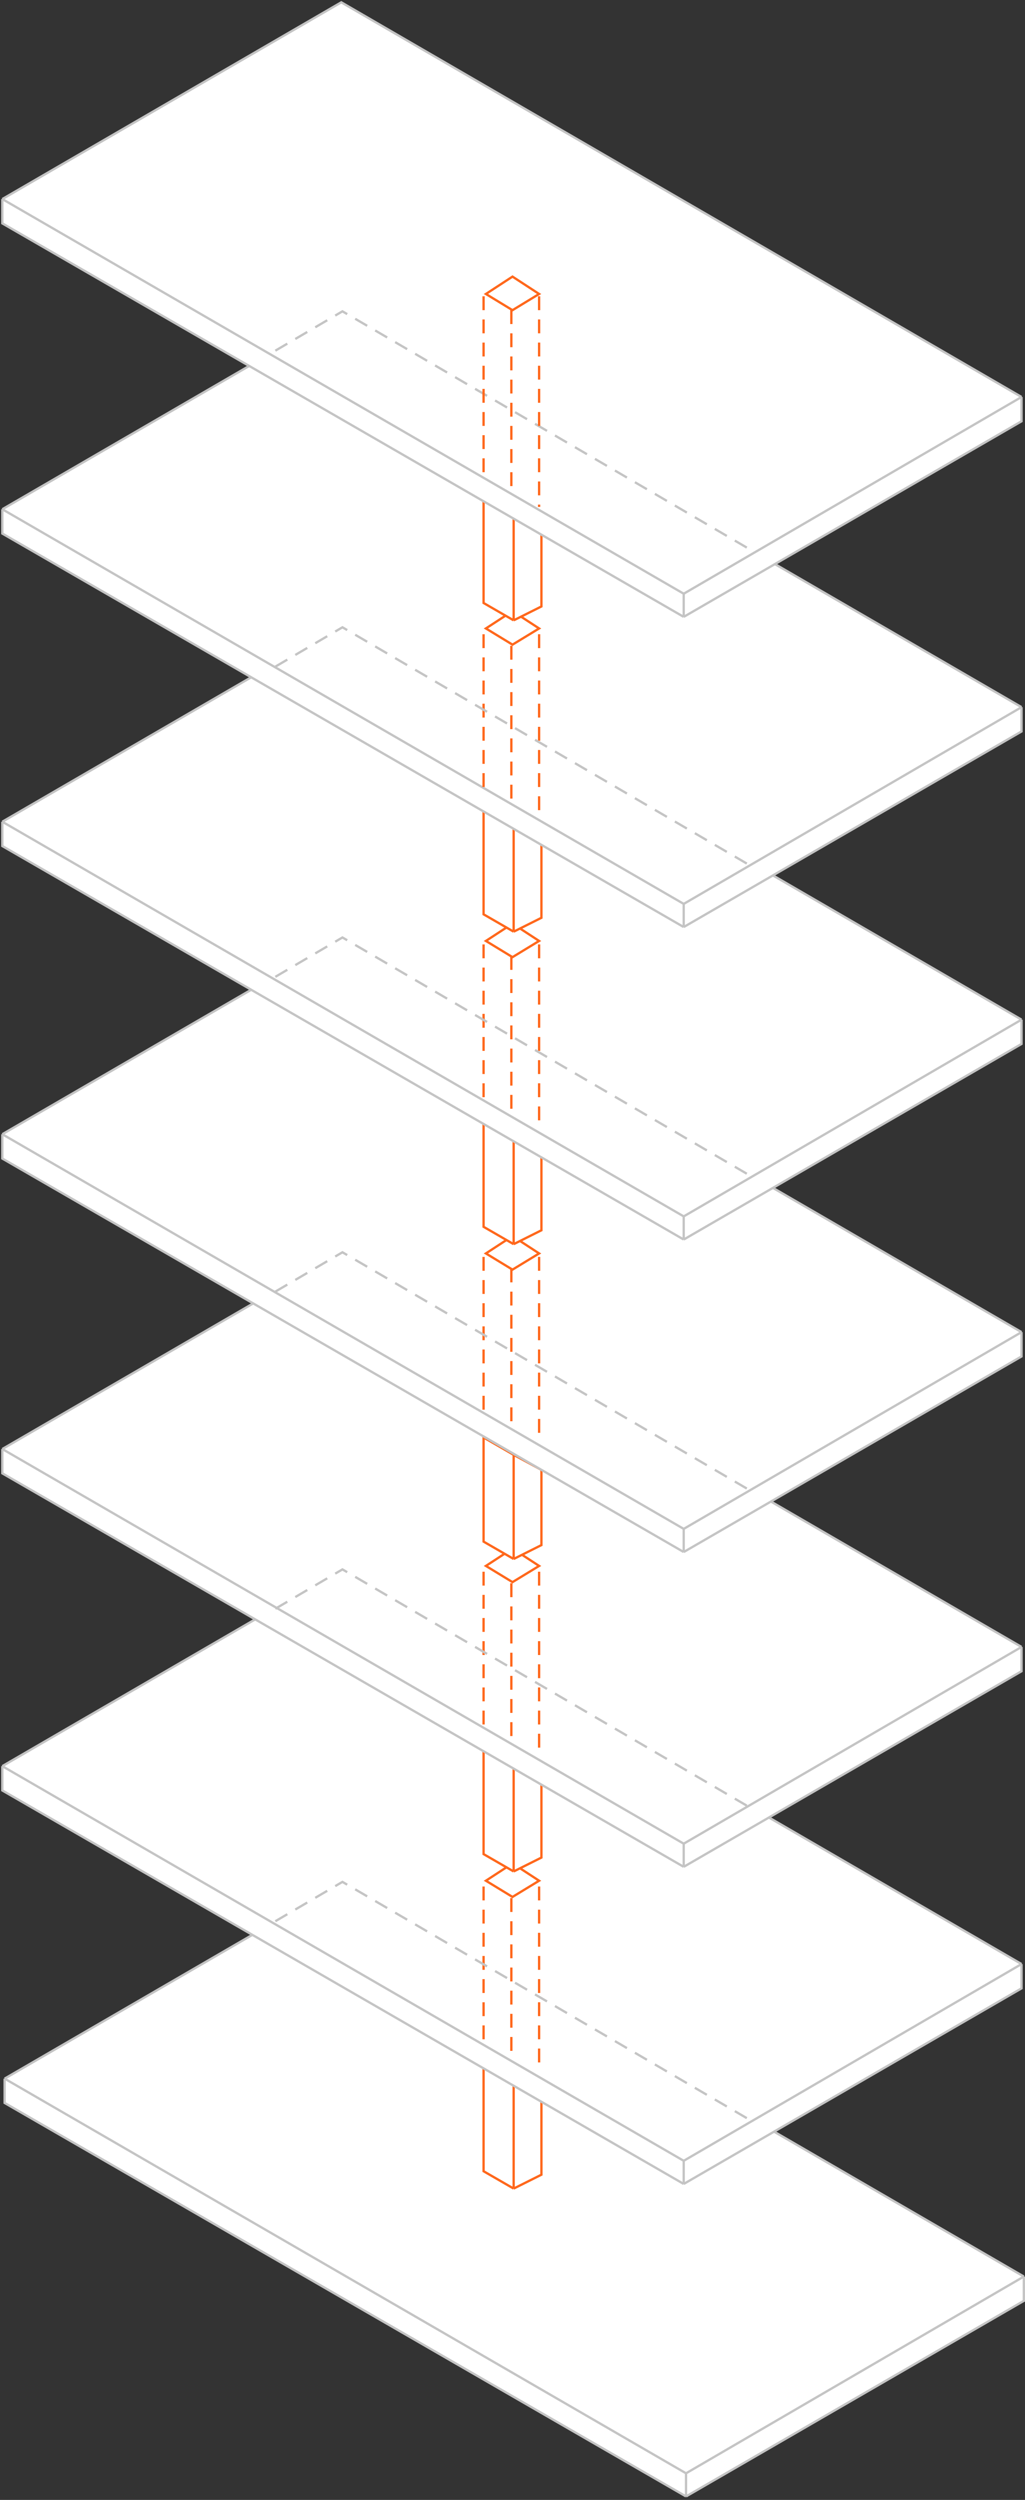 <svg width="443" height="1080" viewBox="0 0 443 1080" fill="none" xmlns="http://www.w3.org/2000/svg">
<rect x="0" y="0" width="443" height="1080" fill="#333333" stroke="none"/>
<path d="M2 898L148.5 813L442.5 983.5V994L296.5 1078.5L2 908.5V898Z" fill="white"/>
<path d="M2 898L148.5 813L442.5 983.5M2 898L296.5 1068.5M2 898V908.5L296.5 1078.5M442.5 983.5L296.5 1068.5M442.5 983.5V994L296.5 1078.5M296.5 1068.5V1078.5" stroke="#C4C4C4"/>
<path d="M209 938V893L222 900.5L234 907V939.5L222 945.5L209 938Z" fill="white"/>
<path d="M222 945.5L209 938V893L222 900.5M222 945.5V900.5M222 945.5L234 939.5V907L222 900.5" stroke="#FF671B"/>
<path d="M1 763L147.5 678L441.5 848.5V859L295.5 943.5L1 773.5V763Z" fill="white"/>
<path d="M1 763L147.5 678L441.5 848.5M1 763L295.5 933.5M1 763V773.5L295.5 943.5M441.5 848.5L295.5 933.5M441.5 848.5V859L295.5 943.5M295.5 933.5V943.5" stroke="#C4C4C4"/>
<path d="M221.5 805L210 812.5L221.5 819.5L233 812.5L221.5 805Z" fill="white" stroke="#FF671B"/>
<path d="M209 801V756L222 763.5L234 770V802.5L222 808.5L209 801Z" fill="white"/>
<path d="M222 808.5L209 801V756L222 763.5M222 808.5V763.5M222 808.5L234 802.5V770L222 763.5" stroke="#FF671B"/>
<path d="M1 626L147.5 541L441.5 711.5V722L295.5 806.5L1 636.5V626Z" fill="white"/>
<path d="M1 626L147.5 541L441.5 711.5M1 626L295.5 796.5M1 626V636.5L295.5 806.5M441.5 711.5L295.5 796.5M441.5 711.5V722L295.5 806.5M295.5 796.5V806.5" stroke="#C4C4C4"/>
<path d="M221.5 669L210 676.5L221.5 683.5L233 676.5L221.5 669Z" fill="white" stroke="#FF671B"/>
<path d="M209 666V621L222 628.5L234 635V667.5L222 673.5L209 666Z" fill="white"/>
<path d="M222 673.5L209 666V621L222 628.5M222 673.5V628.5M222 673.5L234 667.5V635L222 628.5" stroke="#FF671B"/>
<path d="M1 490L147.5 405L441.5 575.5V586L295.5 670.5L1 500.5V490Z" fill="white"/>
<path d="M1 490L147.5 405L441.5 575.5M1 490L295.5 660.5M1 490V500.5L295.5 670.5M441.5 575.5L295.5 660.5M441.5 575.5V586L295.5 670.5M295.5 660.5V670.5" stroke="#C4C4C4"/>
<path d="M221.5 534L210 541.5L221.5 548.5L233 541.5L221.5 534Z" fill="white" stroke="#FF671B"/>
<path d="M209 530V485L222 492.5L234 499V531.5L222 537.5L209 530Z" fill="white"/>
<path d="M222 537.5L209 530V485L222 492.5M222 537.5V492.5M222 537.5L234 531.5V499L222 492.5" stroke="#FF671B"/>
<path d="M1 355L147.5 270L441.5 440.5V451L295.5 535.5L1 365.5V355Z" fill="white"/>
<path d="M1 355L147.5 270L441.5 440.5M1 355L295.5 525.5M1 355V365.5L295.5 535.5M441.5 440.5L295.5 525.5M441.5 440.5V451L295.5 535.5M295.5 525.5V535.5" stroke="#C4C4C4"/>
<path d="M221.5 399L210 406.5L221.5 413.5L233 406.5L221.5 399Z" fill="white" stroke="#FF671B"/>
<path d="M209 395V350L222 357.5L234 364V396.5L222 402.5L209 395Z" fill="white"/>
<path d="M222 402.5L209 395V350L222 357.5M222 402.5V357.5M222 402.5L234 396.5V364L222 357.5" stroke="#FF671B"/>
<path d="M1 220L147.5 135L441.5 305.5V316L295.5 400.5L1 230.5V220Z" fill="white"/>
<path d="M1 220L147.5 135L441.5 305.5M1 220L295.5 390.5M1 220V230.5L295.5 400.5M441.5 305.5L295.5 390.5M441.5 305.5V316L295.5 400.5M295.5 390.5V400.5" stroke="#C4C4C4"/>
<path d="M221.5 264L210 271.5L221.5 278.5L233 271.5L221.5 264Z" fill="white" stroke="#FF671B"/>
<path d="M209 260.5V215.5L222 223L234 229.5V262L222 268L209 260.5Z" fill="white"/>
<path d="M222 268L209 260.5V215.5L222 223M222 268V223M222 268L234 262V229.5L222 223" stroke="#FF671B"/>
<path d="M1 86L147.5 1L441.5 171.5V182L295.5 266.5L1 96.5V86Z" fill="white"/>
<path d="M1 86L147.5 1L441.5 171.5M1 86L295.5 256.5M1 86V96.5L295.5 266.5M441.5 171.5L295.5 256.5M441.5 171.5V182L295.5 266.5M295.5 256.5V266.5" stroke="#C4C4C4"/>
<path d="M209 274V340" stroke="#FF671B" stroke-dasharray="6 4"/>
<path d="M221 279V345" stroke="#FF671B" stroke-dasharray="6 4"/>
<path d="M233 274V353" stroke="#FF671B" stroke-dasharray="6 4"/>
<path d="M209 408V474" stroke="#FF671B" stroke-dasharray="6 4"/>
<path d="M221 413V479" stroke="#FF671B" stroke-dasharray="6 4"/>
<path d="M233 408V487" stroke="#FF671B" stroke-dasharray="6 4"/>
<path d="M209 543V609" stroke="#FF671B" stroke-dasharray="6 4"/>
<path d="M221 548V614" stroke="#FF671B" stroke-dasharray="6 4"/>
<path d="M233 543V622" stroke="#FF671B" stroke-dasharray="6 4"/>
<path d="M209 679V745" stroke="#FF671B" stroke-dasharray="6 4"/>
<path d="M221 684V750" stroke="#FF671B" stroke-dasharray="6 4"/>
<path d="M233 679V758" stroke="#FF671B" stroke-dasharray="6 4"/>
<path d="M209 815V881" stroke="#FF671B" stroke-dasharray="6 4"/>
<path d="M221 820V886" stroke="#FF671B" stroke-dasharray="6 4"/>
<path d="M233 815V894" stroke="#FF671B" stroke-dasharray="6 4"/>
<path d="M119 151.5L148 134.5L323.5 237" stroke="#C4C4C4" stroke-dasharray="6 4"/>
<path d="M119 288L148 271L323.5 373.5" stroke="#C4C4C4" stroke-dasharray="6 4"/>
<path d="M119 422L148 405L323.5 507.5" stroke="#C4C4C4" stroke-dasharray="6 4"/>
<path d="M119 558L148 541L323.5 643.5" stroke="#C4C4C4" stroke-dasharray="6 4"/>
<path d="M119 695L148 678L323.5 780.5" stroke="#C4C4C4" stroke-dasharray="6 4"/>
<path d="M119 830L148 813L323.5 915.5" stroke="#C4C4C4" stroke-dasharray="6 4"/>
<path d="M221.5 119.5L210 127L221.5 134L233 127L221.5 119.5Z" stroke="#FF671B"/>
<path d="M209 128V204" stroke="#FF671B" stroke-dasharray="6 4"/>
<path d="M221 134V210" stroke="#FF671B" stroke-dasharray="6 4"/>
<path d="M233 128V219" stroke="#FF671B" stroke-dasharray="6 4"/>
</svg>
